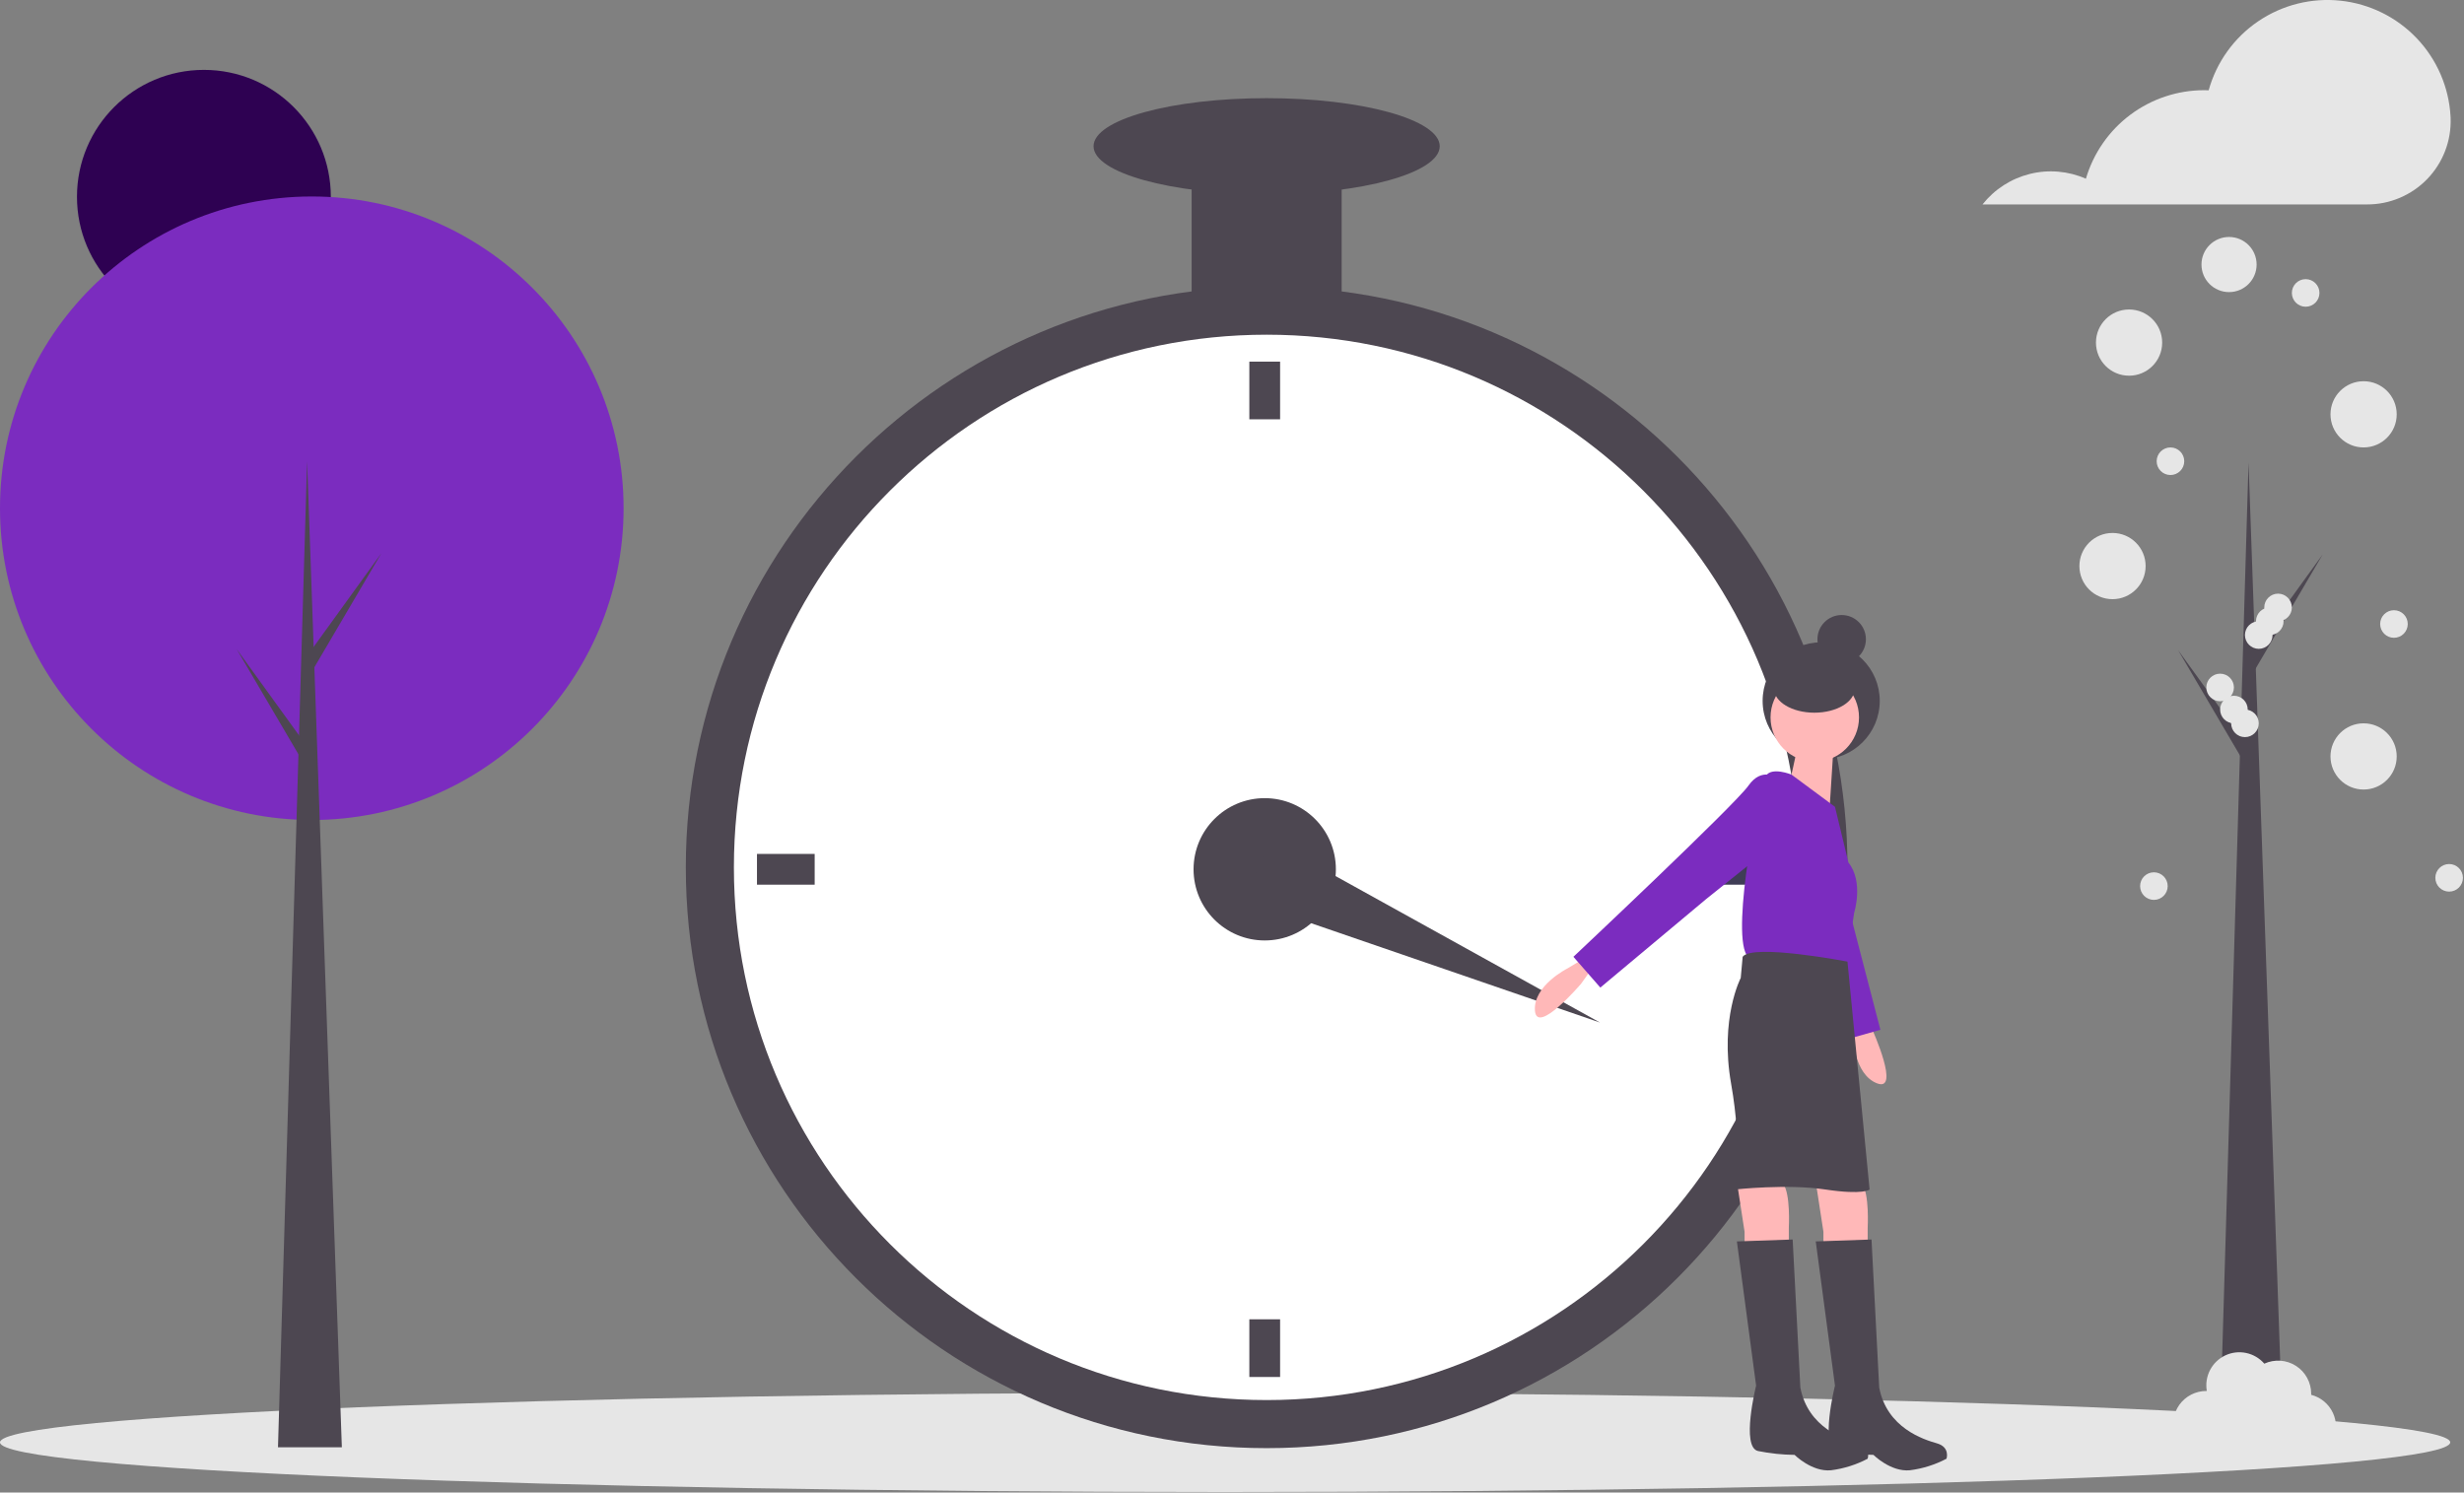 <svg width="893" height="541" viewBox="0 0 893 541" fill="none" xmlns="http://www.w3.org/2000/svg">
<rect x="0" y="0" width="893" height="541" fill="#808080" stroke="none"/>
<g clip-path="url(#clip0)">
<path d="M73.896 117.33C99.301 117.33 119.896 96.735 119.896 71.33C119.896 45.925 99.301 25.33 73.896 25.33C48.491 25.33 27.896 45.925 27.896 71.33C27.896 96.735 48.491 117.33 73.896 117.33Z" fill="#2E0152"/>
<path d="M444.003 540.802C689.219 540.802 888.006 532.743 888.006 522.802C888.006 512.861 689.219 504.802 444.003 504.802C198.787 504.802 0 512.861 0 522.802C0 532.743 198.787 540.802 444.003 540.802Z" fill="#E6E6E6"/>
<path d="M113 297.219C175.408 297.219 226 246.628 226 184.219C226 121.811 175.408 71.219 113 71.219C50.592 71.219 0 121.811 0 184.219C0 246.628 50.592 297.219 113 297.219Z" fill="#7B2CBF"/>
<path d="M123.892 524.581H100.747L111.298 167.201L123.892 524.581Z" fill="#4D4751"/>
<path d="M113.34 234.933L138.187 200.557L113 243.442L110.277 238.677L113.34 234.933Z" fill="#4D4751"/>
<path d="M110.617 269.65L85.771 235.274L110.958 278.159L113.681 273.394L110.617 269.65Z" fill="#4D4751"/>
<path d="M827.505 524.957H804.361L814.912 167.577L827.505 524.957Z" fill="#4D4751"/>
<path d="M816.954 235.309L841.801 200.933L816.614 243.818L813.891 239.053L816.954 235.309Z" fill="#4D4751"/>
<path d="M814.231 270.026L789.385 235.65L814.572 278.535L817.295 273.77L814.231 270.026Z" fill="#4D4751"/>
<path d="M459.056 524.897C575.314 524.897 669.559 430.651 669.559 314.393C669.559 198.135 575.314 103.89 459.056 103.89C342.798 103.89 248.552 198.135 248.552 314.393C248.552 430.651 342.798 524.897 459.056 524.897Z" fill="#4D4751"/>
<path d="M459.056 507.471C565.69 507.471 652.133 421.027 652.133 314.393C652.133 207.759 565.69 121.315 459.056 121.315C352.422 121.315 265.978 207.759 265.978 314.393C265.978 421.027 352.422 507.471 459.056 507.471Z" fill="white"/>
<path d="M458.359 340.88C472.602 340.88 484.149 329.334 484.149 315.09C484.149 300.847 472.602 289.3 458.359 289.3C444.115 289.3 432.568 300.847 432.568 315.09C432.568 329.334 444.115 340.88 458.359 340.88Z" fill="#4D4751"/>
<path d="M463.935 131.074H452.782V151.985H463.935V131.074Z" fill="#4D4751"/>
<path d="M463.935 478.196H452.782V499.107H463.935V478.196Z" fill="#4D4751"/>
<path d="M295.253 320.667V309.514H274.342V320.667H295.253Z" fill="#4D4751"/>
<path d="M642.375 320.667V309.514H621.464V320.667H642.375Z" fill="#3F3D56"/>
<path d="M450.924 326.286L460.455 304.493L579.88 370.635L450.924 326.286Z" fill="#4D4751"/>
<path d="M486.24 53.006H431.871V115.739H486.24V53.006Z" fill="#4D4751"/>
<path d="M459.056 70.432C493.702 70.432 521.788 62.63 521.788 53.006C521.788 43.382 493.702 35.581 459.056 35.581C424.409 35.581 396.323 43.382 396.323 53.006C396.323 62.63 424.409 70.432 459.056 70.432Z" fill="#4D4751"/>
<path d="M576.505 351.684L573.02 356.564C573.02 356.564 556.989 375.383 556.291 366.322C555.594 357.261 568.141 350.987 568.141 350.987L575.111 346.805L576.505 351.684Z" fill="#FFB8B8"/>
<path d="M675.725 368.146L678.643 373.384C678.643 373.384 688.791 395.928 680.303 392.68C671.815 389.432 671.515 375.408 671.515 375.408L670.718 367.318L675.725 368.146Z" fill="#FFB8B8"/>
<path d="M660.034 275.267C671.755 275.267 681.258 265.764 681.258 254.042C681.258 242.321 671.755 232.818 660.034 232.818C648.312 232.818 638.809 242.321 638.809 254.042C638.809 265.764 648.312 275.267 660.034 275.267Z" fill="#4D4751"/>
<path d="M658.058 428.358L660.846 446.481V452.057H676.878V445.087C676.878 445.087 677.575 432.54 674.787 429.055C671.999 425.57 658.058 428.358 658.058 428.358Z" fill="#FFB8B8"/>
<path d="M629.48 428.358L632.268 446.481V452.057H648.3V445.087C648.3 445.087 648.997 432.54 646.209 429.055C643.421 425.57 629.48 428.358 629.48 428.358Z" fill="#FFB8B8"/>
<path d="M640.268 282.785C640.268 282.785 634.102 286.035 638.314 293.428C642.525 300.82 667.236 377.304 667.236 377.304L681.492 373.257L668.92 324.887L661.721 294.485L640.268 282.785Z" fill="#7B2CBF"/>
<path d="M657.71 276.057C666.564 276.057 673.741 268.879 673.741 260.025C673.741 251.171 666.564 243.993 657.71 243.993C648.856 243.993 641.678 251.171 641.678 260.025C641.678 268.879 648.856 276.057 657.71 276.057Z" fill="#FFB8B8"/>
<path d="M665.029 262.464L662.937 295.225L648.3 284.769C648.3 284.769 653.179 265.252 651.785 263.858L665.029 262.464Z" fill="#FFB8B8"/>
<path d="M665.029 292.437L649.259 280.76C649.259 280.76 642.026 277.799 639.935 281.284C637.844 284.769 627.389 336.35 632.965 346.108C632.965 346.108 662.937 352.382 669.211 348.896L671.999 330.774C671.999 330.774 675.484 319.621 669.908 312.651L665.029 292.437Z" fill="#7B2CBF"/>
<path d="M644.118 281.981C644.118 281.981 638.541 277.799 633.662 284.769C628.783 291.74 570.232 346.805 570.232 346.805L579.991 357.958L618.327 325.894L642.723 306.377L644.118 281.981Z" fill="#7B2CBF"/>
<path d="M669.559 348.548C669.559 348.548 635.056 341.926 631.571 346.805L630.874 354.473C630.874 354.473 623.207 369.11 627.389 392.809C631.571 416.508 628.783 431.146 628.783 431.146C628.783 431.146 647.603 429.055 661.543 431.146C675.484 433.237 677.575 431.146 677.575 431.146L669.559 348.548Z" fill="#4D4751"/>
<path d="M678.272 449.269L658.058 449.966L665.029 502.243C665.029 502.243 659.452 524.548 665.725 525.942C670.086 526.823 674.521 527.289 678.969 527.336C678.969 527.336 685.242 533.61 692.213 532.913C696.842 532.321 701.327 530.905 705.456 528.73C705.456 528.73 706.85 524.548 701.971 523.154C697.092 521.76 683.848 517.578 681.06 502.94L678.272 449.269Z" fill="#4D4751"/>
<path d="M649.694 449.269L629.48 449.966L636.45 502.243C636.45 502.243 630.874 524.548 637.147 525.942C641.508 526.823 645.942 527.289 650.391 527.336C650.391 527.336 656.664 533.61 663.634 532.913C668.263 532.321 672.749 530.905 676.878 528.73C676.878 528.73 678.272 524.548 673.393 523.154C668.514 521.76 655.27 517.578 652.482 502.94L649.694 449.269Z" fill="#4D4751"/>
<path d="M667.458 240.487C672.308 240.487 676.24 236.554 676.24 231.704C676.24 226.854 672.308 222.922 667.458 222.922C662.608 222.922 658.676 226.854 658.676 231.704C658.676 236.554 662.608 240.487 667.458 240.487Z" fill="#4D4751"/>
<path d="M657.565 258.325C665.649 258.325 672.202 254.393 672.202 249.542C672.202 244.692 665.649 240.76 657.565 240.76C649.48 240.76 642.927 244.692 642.927 249.542C642.927 254.393 649.48 258.325 657.565 258.325Z" fill="#4D4751"/>
<path d="M888.12 42.151C887.522 31.58 883.189 21.565 875.894 13.891C868.598 6.217 858.815 1.384 848.288 0.253C837.76 -0.878 827.173 1.766 818.414 7.715C809.655 13.663 803.293 22.529 800.463 32.732C799.922 32.712 799.381 32.691 798.835 32.691C789.183 32.692 779.791 35.819 772.063 41.604C764.336 47.388 758.69 55.519 755.969 64.779C749.573 61.969 742.425 61.359 735.645 63.046C728.866 64.732 722.837 68.619 718.503 74.099H857.865C861.931 74.11 865.957 73.301 869.703 71.72C873.448 70.139 876.837 67.818 879.664 64.897C882.492 61.976 884.701 58.514 886.159 54.719C887.618 50.924 888.295 46.873 888.151 42.81C888.142 42.591 888.132 42.371 888.12 42.151Z" fill="#E6E6E6"/>
<path d="M771.614 136.178C778.241 136.178 783.614 130.805 783.614 124.178C783.614 117.551 778.241 112.178 771.614 112.178C764.986 112.178 759.614 117.551 759.614 124.178C759.614 130.805 764.986 136.178 771.614 136.178Z" fill="#E6E6E6"/>
<path d="M807.847 105.877C813.365 105.877 817.839 101.404 817.839 95.886C817.839 90.367 813.365 85.894 807.847 85.894C802.329 85.894 797.855 90.367 797.855 95.886C797.855 101.404 802.329 105.877 807.847 105.877Z" fill="#E6E6E6"/>
<path d="M856.614 162.178C863.241 162.178 868.614 156.805 868.614 150.178C868.614 143.551 863.241 138.178 856.614 138.178C849.986 138.178 844.614 143.551 844.614 150.178C844.614 156.805 849.986 162.178 856.614 162.178Z" fill="#E6E6E6"/>
<path d="M765.614 217.178C772.241 217.178 777.614 211.805 777.614 205.178C777.614 198.551 772.241 193.178 765.614 193.178C758.986 193.178 753.614 198.551 753.614 205.178C753.614 211.805 758.986 217.178 765.614 217.178Z" fill="#E6E6E6"/>
<path d="M856.614 286.178C863.241 286.178 868.614 280.805 868.614 274.178C868.614 267.551 863.241 262.178 856.614 262.178C849.986 262.178 844.614 267.551 844.614 274.178C844.614 280.805 849.986 286.178 856.614 286.178Z" fill="#E6E6E6"/>
<path d="M837.594 505.566C837.598 505.436 837.614 505.309 837.614 505.178C837.617 503.167 837.114 501.188 836.151 499.423C835.188 497.658 833.797 496.163 832.105 495.077C830.413 493.99 828.474 493.348 826.468 493.207C824.463 493.067 822.454 493.433 820.627 494.273C818.912 492.294 816.596 490.932 814.033 490.396C811.471 489.86 808.803 490.179 806.439 491.304C804.075 492.429 802.145 494.298 800.945 496.625C799.745 498.952 799.341 501.609 799.795 504.187C799.734 504.186 799.675 504.178 799.614 504.178C797.704 504.175 795.82 504.628 794.12 505.5C792.42 506.371 790.953 507.636 789.84 509.189C788.728 510.742 788.002 512.538 787.723 514.428C787.445 516.318 787.621 518.247 788.239 520.055C788.856 521.863 789.896 523.497 791.272 524.822C792.648 526.147 794.321 527.125 796.151 527.673C797.981 528.221 799.915 528.325 801.793 527.975C803.671 527.625 805.438 526.832 806.948 525.661C807.901 527.517 809.321 529.092 811.068 530.231C812.815 531.37 814.829 532.034 816.912 532.157C818.994 532.28 821.072 531.858 822.941 530.932C824.81 530.006 826.406 528.609 827.57 526.878C828.998 527.917 830.638 528.628 832.372 528.959C834.106 529.291 835.892 529.235 837.603 528.797C839.313 528.358 840.906 527.547 842.266 526.421C843.627 525.296 844.722 523.884 845.474 522.286C846.225 520.688 846.615 518.944 846.614 517.178C846.613 515.412 846.223 513.668 845.47 512.071C844.717 510.474 843.621 509.063 842.259 507.938C840.898 506.814 839.305 506.004 837.594 505.566V505.566Z" fill="#E6E6E6"/>
<path d="M867.614 231.178C870.375 231.178 872.614 228.939 872.614 226.178C872.614 223.417 870.375 221.178 867.614 221.178C864.852 221.178 862.614 223.417 862.614 226.178C862.614 228.939 864.852 231.178 867.614 231.178Z" fill="#E6E6E6"/>
<path d="M835.614 111.178C838.375 111.178 840.614 108.939 840.614 106.178C840.614 103.417 838.375 101.178 835.614 101.178C832.852 101.178 830.614 103.417 830.614 106.178C830.614 108.939 832.852 111.178 835.614 111.178Z" fill="#E6E6E6"/>
<path d="M818.614 235.178C821.375 235.178 823.614 232.939 823.614 230.178C823.614 227.417 821.375 225.178 818.614 225.178C815.852 225.178 813.614 227.417 813.614 230.178C813.614 232.939 815.852 235.178 818.614 235.178Z" fill="#E6E6E6"/>
<path d="M822.614 230.178C825.375 230.178 827.614 227.939 827.614 225.178C827.614 222.417 825.375 220.178 822.614 220.178C819.852 220.178 817.614 222.417 817.614 225.178C817.614 227.939 819.852 230.178 822.614 230.178Z" fill="#E6E6E6"/>
<path d="M825.614 225.178C828.375 225.178 830.614 222.939 830.614 220.178C830.614 217.417 828.375 215.178 825.614 215.178C822.852 215.178 820.614 217.417 820.614 220.178C820.614 222.939 822.852 225.178 825.614 225.178Z" fill="#E6E6E6"/>
<path d="M813.614 267.178C816.375 267.178 818.614 264.939 818.614 262.178C818.614 259.417 816.375 257.178 813.614 257.178C810.852 257.178 808.614 259.417 808.614 262.178C808.614 264.939 810.852 267.178 813.614 267.178Z" fill="#E6E6E6"/>
<path d="M887.614 323.178C890.375 323.178 892.614 320.939 892.614 318.178C892.614 315.417 890.375 313.178 887.614 313.178C884.852 313.178 882.614 315.417 882.614 318.178C882.614 320.939 884.852 323.178 887.614 323.178Z" fill="#E6E6E6"/>
<path d="M780.614 326.178C783.375 326.178 785.614 323.939 785.614 321.178C785.614 318.417 783.375 316.178 780.614 316.178C777.852 316.178 775.614 318.417 775.614 321.178C775.614 323.939 777.852 326.178 780.614 326.178Z" fill="#E6E6E6"/>
<path d="M786.614 172.178C789.375 172.178 791.614 169.939 791.614 167.178C791.614 164.417 789.375 162.178 786.614 162.178C783.852 162.178 781.614 164.417 781.614 167.178C781.614 169.939 783.852 172.178 786.614 172.178Z" fill="#E6E6E6"/>
<path d="M809.614 262.178C812.375 262.178 814.614 259.939 814.614 257.178C814.614 254.417 812.375 252.178 809.614 252.178C806.852 252.178 804.614 254.417 804.614 257.178C804.614 259.939 806.852 262.178 809.614 262.178Z" fill="#E6E6E6"/>
<path d="M804.614 254.178C807.375 254.178 809.614 251.939 809.614 249.178C809.614 246.417 807.375 244.178 804.614 244.178C801.852 244.178 799.614 246.417 799.614 249.178C799.614 251.939 801.852 254.178 804.614 254.178Z" fill="#E6E6E6"/>
</g>
<defs>
<clipPath id="clip0">
<rect width="892.614" height="540.802" fill="white"/>
</clipPath>
</defs>
</svg>
